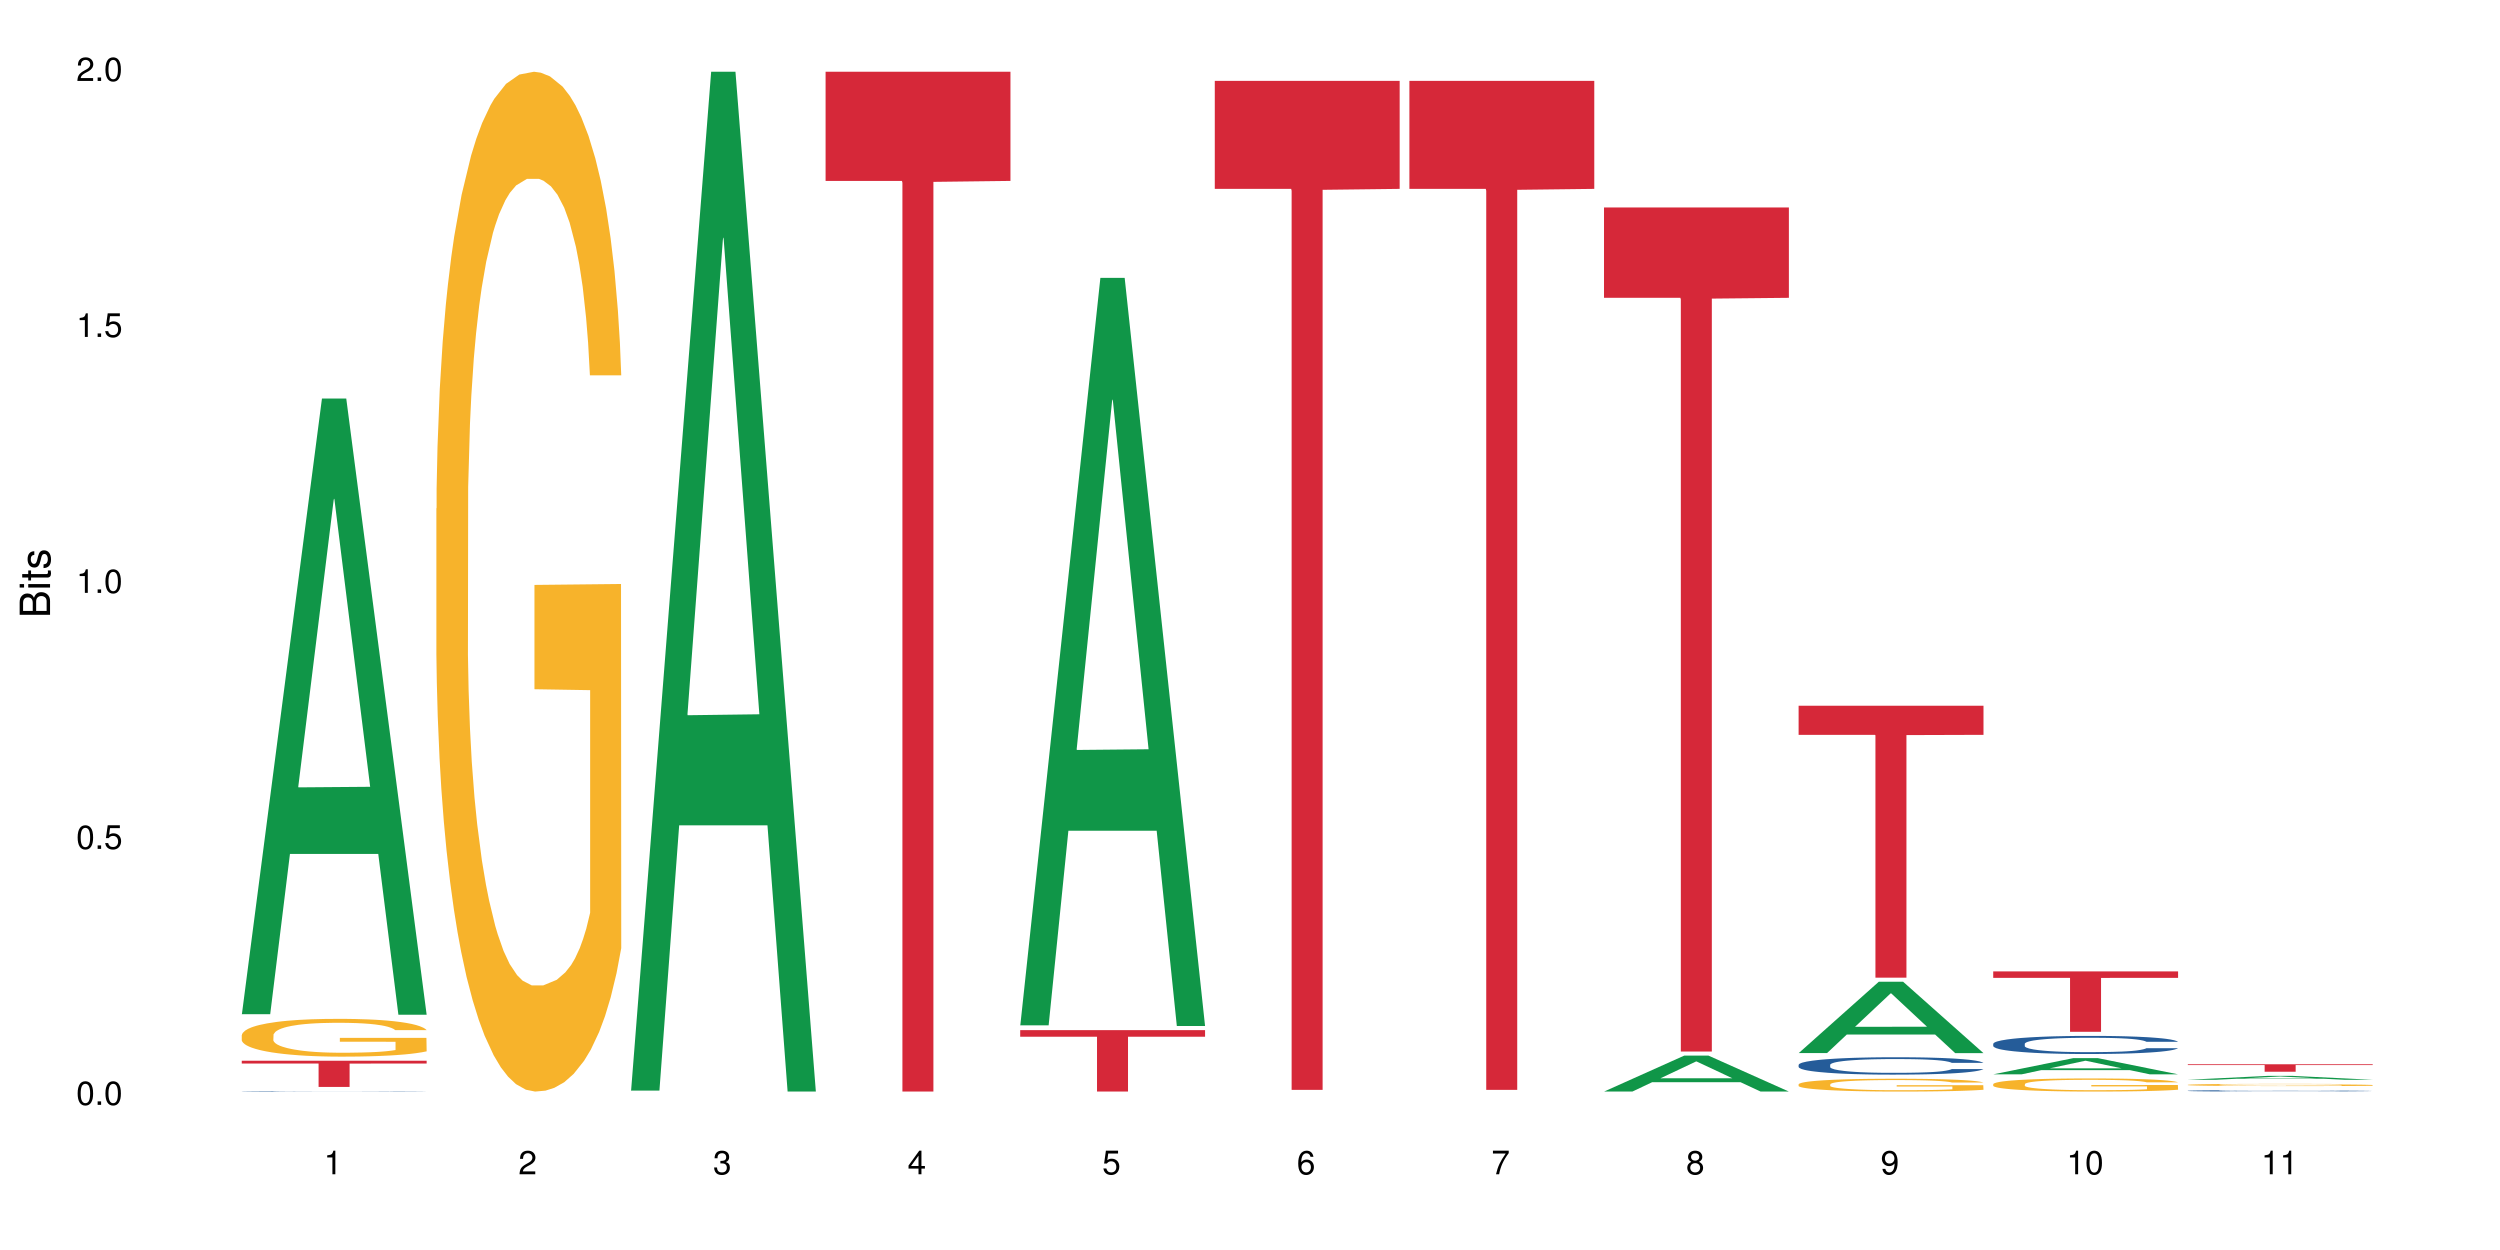 <?xml version="1.0" encoding="UTF-8"?>
<svg xmlns="http://www.w3.org/2000/svg" xmlns:xlink="http://www.w3.org/1999/xlink" width="720pt" height="360pt" viewBox="0 0 720 360" version="1.1">
<defs>
<g>
<symbol overflow="visible" id="glyph0-0">
<path style="stroke:none;" d=""/>
</symbol>
<symbol overflow="visible" id="glyph0-1">
<path style="stroke:none;" d="M 2.641 -6.797 C 2 -6.797 1.422 -6.531 1.078 -6.047 C 0.641 -5.453 0.406 -4.547 0.406 -3.297 C 0.406 -1 1.188 0.219 2.641 0.219 C 4.078 0.219 4.859 -1 4.859 -3.234 C 4.859 -4.562 4.656 -5.438 4.203 -6.047 C 3.844 -6.531 3.281 -6.797 2.641 -6.797 Z M 2.641 -6.047 C 3.547 -6.047 4 -5.125 4 -3.312 C 4 -1.375 3.562 -0.484 2.625 -0.484 C 1.734 -0.484 1.281 -1.422 1.281 -3.281 C 1.281 -5.141 1.734 -6.047 2.641 -6.047 Z M 2.641 -6.047 "/>
</symbol>
<symbol overflow="visible" id="glyph0-2">
<path style="stroke:none;" d="M 1.828 -1 L 0.828 -1 L 0.828 0 L 1.828 0 Z M 1.828 -1 "/>
</symbol>
<symbol overflow="visible" id="glyph0-3">
<path style="stroke:none;" d="M 4.562 -6.797 L 1.062 -6.797 L 0.547 -3.094 L 1.328 -3.094 C 1.719 -3.562 2.047 -3.734 2.578 -3.734 C 3.484 -3.734 4.062 -3.109 4.062 -2.094 C 4.062 -1.125 3.484 -0.531 2.578 -0.531 C 1.828 -0.531 1.375 -0.906 1.188 -1.672 L 0.328 -1.672 C 0.453 -1.109 0.547 -0.844 0.75 -0.594 C 1.125 -0.078 1.828 0.219 2.594 0.219 C 3.969 0.219 4.922 -0.781 4.922 -2.219 C 4.922 -3.562 4.031 -4.484 2.719 -4.484 C 2.25 -4.484 1.859 -4.359 1.469 -4.062 L 1.734 -5.969 L 4.562 -5.969 Z M 4.562 -6.797 "/>
</symbol>
<symbol overflow="visible" id="glyph0-4">
<path style="stroke:none;" d="M 2.484 -4.844 L 2.484 0 L 3.328 0 L 3.328 -6.797 L 2.766 -6.797 C 2.469 -5.75 2.281 -5.609 0.984 -5.453 L 0.984 -4.844 Z M 2.484 -4.844 "/>
</symbol>
<symbol overflow="visible" id="glyph0-5">
<path style="stroke:none;" d="M 4.859 -0.828 L 1.281 -0.828 C 1.359 -1.391 1.672 -1.75 2.5 -2.234 L 3.469 -2.75 C 4.406 -3.266 4.906 -3.969 4.906 -4.812 C 4.906 -5.375 4.672 -5.906 4.266 -6.266 C 3.859 -6.625 3.375 -6.797 2.719 -6.797 C 1.859 -6.797 1.219 -6.5 0.844 -5.922 C 0.609 -5.562 0.5 -5.125 0.484 -4.438 L 1.328 -4.438 C 1.359 -4.906 1.406 -5.188 1.531 -5.406 C 1.75 -5.812 2.188 -6.062 2.703 -6.062 C 3.469 -6.062 4.031 -5.516 4.031 -4.781 C 4.031 -4.25 3.719 -3.797 3.125 -3.438 L 2.234 -2.938 C 0.812 -2.141 0.406 -1.5 0.328 0 L 4.859 0 Z M 4.859 -0.828 "/>
</symbol>
<symbol overflow="visible" id="glyph0-6">
<path style="stroke:none;" d="M 2.125 -3.125 L 2.578 -3.125 C 3.516 -3.125 3.984 -2.703 3.984 -1.891 C 3.984 -1.031 3.469 -0.531 2.578 -0.531 C 1.656 -0.531 1.203 -0.984 1.156 -1.969 L 0.312 -1.969 C 0.344 -1.422 0.438 -1.078 0.609 -0.766 C 0.953 -0.109 1.625 0.219 2.547 0.219 C 3.953 0.219 4.859 -0.609 4.859 -1.906 C 4.859 -2.766 4.516 -3.25 3.703 -3.516 C 4.344 -3.766 4.656 -4.25 4.656 -4.938 C 4.656 -6.109 3.875 -6.797 2.578 -6.797 C 1.203 -6.797 0.484 -6.047 0.453 -4.609 L 1.297 -4.609 C 1.312 -5.016 1.344 -5.25 1.453 -5.453 C 1.641 -5.828 2.062 -6.062 2.594 -6.062 C 3.344 -6.062 3.797 -5.625 3.797 -4.906 C 3.797 -4.422 3.609 -4.141 3.25 -3.984 C 3.016 -3.891 2.719 -3.844 2.125 -3.844 Z M 2.125 -3.125 "/>
</symbol>
<symbol overflow="visible" id="glyph0-7">
<path style="stroke:none;" d="M 3.141 -1.625 L 3.141 0 L 3.984 0 L 3.984 -1.625 L 4.984 -1.625 L 4.984 -2.391 L 3.984 -2.391 L 3.984 -6.797 L 3.359 -6.797 L 0.266 -2.516 L 0.266 -1.625 Z M 3.141 -2.391 L 1 -2.391 L 3.141 -5.359 Z M 3.141 -2.391 "/>
</symbol>
<symbol overflow="visible" id="glyph0-8">
<path style="stroke:none;" d="M 4.781 -5.031 C 4.609 -6.141 3.891 -6.797 2.844 -6.797 C 2.094 -6.797 1.422 -6.438 1.031 -5.828 C 0.609 -5.172 0.406 -4.344 0.406 -3.094 C 0.406 -1.953 0.578 -1.234 0.984 -0.625 C 1.359 -0.078 1.953 0.219 2.703 0.219 C 3.984 0.219 4.922 -0.734 4.922 -2.078 C 4.922 -3.344 4.062 -4.234 2.844 -4.234 C 2.172 -4.234 1.641 -3.969 1.281 -3.469 C 1.281 -5.125 1.828 -6.047 2.797 -6.047 C 3.391 -6.047 3.797 -5.672 3.938 -5.031 Z M 2.734 -3.484 C 3.547 -3.484 4.062 -2.922 4.062 -2 C 4.062 -1.156 3.484 -0.531 2.703 -0.531 C 1.922 -0.531 1.328 -1.188 1.328 -2.047 C 1.328 -2.891 1.906 -3.484 2.734 -3.484 Z M 2.734 -3.484 "/>
</symbol>
<symbol overflow="visible" id="glyph0-9">
<path style="stroke:none;" d="M 4.984 -6.797 L 0.438 -6.797 L 0.438 -5.969 L 4.109 -5.969 C 2.5 -3.656 1.828 -2.234 1.328 0 L 2.219 0 C 2.594 -2.172 3.453 -4.047 4.984 -6.094 Z M 4.984 -6.797 "/>
</symbol>
<symbol overflow="visible" id="glyph0-10">
<path style="stroke:none;" d="M 3.75 -3.578 C 4.453 -4 4.688 -4.344 4.688 -4.984 C 4.688 -6.047 3.844 -6.797 2.641 -6.797 C 1.438 -6.797 0.594 -6.047 0.594 -4.984 C 0.594 -4.359 0.828 -4.016 1.516 -3.578 C 0.734 -3.203 0.359 -2.641 0.359 -1.891 C 0.359 -0.641 1.297 0.219 2.641 0.219 C 3.984 0.219 4.922 -0.641 4.922 -1.875 C 4.922 -2.641 4.531 -3.203 3.75 -3.578 Z M 2.641 -6.047 C 3.359 -6.047 3.812 -5.625 3.812 -4.969 C 3.812 -4.344 3.344 -3.922 2.641 -3.922 C 1.922 -3.922 1.453 -4.344 1.453 -4.984 C 1.453 -5.625 1.922 -6.047 2.641 -6.047 Z M 2.641 -3.203 C 3.484 -3.203 4.062 -2.672 4.062 -1.875 C 4.062 -1.062 3.484 -0.531 2.625 -0.531 C 1.797 -0.531 1.219 -1.078 1.219 -1.875 C 1.219 -2.672 1.797 -3.203 2.641 -3.203 Z M 2.641 -3.203 "/>
</symbol>
<symbol overflow="visible" id="glyph0-11">
<path style="stroke:none;" d="M 0.516 -1.547 C 0.672 -0.438 1.406 0.219 2.438 0.219 C 3.188 0.219 3.859 -0.141 4.266 -0.75 C 4.688 -1.406 4.891 -2.25 4.891 -3.484 C 4.891 -4.625 4.703 -5.359 4.312 -5.953 C 3.938 -6.5 3.344 -6.797 2.594 -6.797 C 1.297 -6.797 0.359 -5.844 0.359 -4.516 C 0.359 -3.25 1.234 -2.344 2.453 -2.344 C 3.094 -2.344 3.562 -2.578 4.016 -3.109 C 4 -1.453 3.469 -0.531 2.5 -0.531 C 1.906 -0.531 1.484 -0.906 1.359 -1.547 Z M 2.578 -6.062 C 3.375 -6.062 3.969 -5.406 3.969 -4.531 C 3.969 -3.688 3.375 -3.094 2.547 -3.094 C 1.734 -3.094 1.234 -3.672 1.234 -4.578 C 1.234 -5.438 1.797 -6.062 2.578 -6.062 Z M 2.578 -6.062 "/>
</symbol>
<symbol overflow="visible" id="glyph1-0">
<path style="stroke:none;" d=""/>
</symbol>
<symbol overflow="visible" id="glyph1-1">
<path style="stroke:none;" d="M 0 -0.953 L 0 -4.891 C 0 -5.719 -0.234 -6.344 -0.734 -6.797 C -1.188 -7.234 -1.812 -7.469 -2.5 -7.469 C -3.547 -7.469 -4.188 -7 -4.625 -5.875 C -4.984 -6.672 -5.641 -7.094 -6.531 -7.094 C -7.156 -7.094 -7.734 -6.859 -8.141 -6.391 C -8.562 -5.938 -8.75 -5.344 -8.75 -4.5 L -8.75 -0.953 Z M -4.984 -2.062 L -7.766 -2.062 L -7.766 -4.219 C -7.766 -4.844 -7.688 -5.203 -7.453 -5.5 C -7.219 -5.812 -6.859 -5.969 -6.375 -5.969 C -5.906 -5.969 -5.531 -5.812 -5.297 -5.5 C -5.062 -5.203 -4.984 -4.844 -4.984 -4.219 Z M -0.984 -2.062 L -4 -2.062 L -4 -4.781 C -4 -5.328 -3.859 -5.688 -3.578 -5.953 C -3.297 -6.219 -2.922 -6.359 -2.484 -6.359 C -2.062 -6.359 -1.688 -6.219 -1.406 -5.953 C -1.109 -5.688 -0.984 -5.328 -0.984 -4.781 Z M -0.984 -2.062 "/>
</symbol>
<symbol overflow="visible" id="glyph1-2">
<path style="stroke:none;" d="M -6.281 -1.797 L -6.281 -0.797 L 0 -0.797 L 0 -1.797 Z M -8.75 -1.797 L -8.75 -0.797 L -7.484 -0.797 L -7.484 -1.797 Z M -8.75 -1.797 "/>
</symbol>
<symbol overflow="visible" id="glyph1-3">
<path style="stroke:none;" d="M -6.281 -3.047 L -6.281 -2.016 L -8.016 -2.016 L -8.016 -1.016 L -6.281 -1.016 L -6.281 -0.172 L -5.469 -0.172 L -5.469 -1.016 L -0.719 -1.016 C -0.078 -1.016 0.281 -1.453 0.281 -2.234 C 0.281 -2.469 0.25 -2.719 0.188 -3.047 L -0.641 -3.047 C -0.609 -2.922 -0.594 -2.766 -0.594 -2.562 C -0.594 -2.141 -0.719 -2.016 -1.156 -2.016 L -5.469 -2.016 L -5.469 -3.047 Z M -6.281 -3.047 "/>
</symbol>
<symbol overflow="visible" id="glyph1-4">
<path style="stroke:none;" d="M -4.531 -5.25 C -5.766 -5.25 -6.469 -4.422 -6.469 -2.969 C -6.469 -1.516 -5.719 -0.562 -4.547 -0.562 C -3.562 -0.562 -3.094 -1.062 -2.734 -2.562 L -2.516 -3.484 C -2.344 -4.188 -2.094 -4.469 -1.625 -4.469 C -1.047 -4.469 -0.641 -3.875 -0.641 -3 C -0.641 -2.453 -0.797 -2 -1.062 -1.75 C -1.25 -1.594 -1.422 -1.531 -1.875 -1.469 L -1.875 -0.406 C -0.422 -0.453 0.281 -1.266 0.281 -2.922 C 0.281 -4.5 -0.5 -5.516 -1.719 -5.516 C -2.656 -5.516 -3.172 -4.984 -3.469 -3.734 L -3.703 -2.766 C -3.891 -1.953 -4.156 -1.609 -4.594 -1.609 C -5.172 -1.609 -5.547 -2.125 -5.547 -2.938 C -5.547 -3.75 -5.203 -4.172 -4.531 -4.203 Z M -4.531 -5.25 "/>
</symbol>
</g>
</defs>
<g id="surface115551">
<rect x="0" y="0" width="720" height="360" style="fill:rgb(100%,100%,100%);fill-opacity:1;stroke:none;"/>
<path style=" stroke:none;fill-rule:nonzero;fill:rgb(6.275%,58.824%,28.235%);fill-opacity:1;" d="M 69.629 292.082 L 69.688 291.918 L 92.723 114.785 L 99.723 114.785 L 122.875 292.25 L 114.738 292.25 L 108.938 245.926 L 83.508 245.926 L 77.82 292.082 L 69.629 292.082 L 85.957 226.762 L 106.605 226.598 L 96.309 143.781 L 96.195 143.613 L 96.082 144.113 L 85.898 226.598 L 85.957 226.762 Z M 69.629 292.082 "/>
<path style=" stroke:none;fill-rule:nonzero;fill:rgb(14.51%,36.078%,60%);fill-opacity:1;" d="M 69.629 314.281 L 69.695 314.281 L 69.695 314.277 L 69.891 314.27 L 70.344 314.262 L 70.797 314.258 L 71.969 314.25 L 73.59 314.242 L 75.277 314.234 L 76.512 314.23 L 77.617 314.227 L 80.148 314.223 L 81.773 314.219 L 83.523 314.219 L 85.668 314.215 L 87.227 314.215 L 90.73 314.211 L 106.25 314.211 L 108.004 314.215 L 111.055 314.215 L 113.781 314.223 L 115.016 314.223 L 116.965 314.227 L 118.457 314.23 L 119.496 314.234 L 120.664 314.242 L 121.703 314.246 L 122.484 314.254 L 122.875 314.262 L 113.781 314.262 L 113.328 314.258 L 112.809 314.25 L 111.836 314.246 L 110.859 314.242 L 109.496 314.238 L 108.266 314.234 L 106.574 314.23 L 105.082 314.23 L 103.523 314.227 L 92.098 314.227 L 90.73 314.23 L 88.785 314.23 L 87.422 314.234 L 85.797 314.234 L 84.695 314.238 L 83.328 314.242 L 82.355 314.246 L 81.254 314.25 L 80.602 314.254 L 80.02 314.258 L 79.5 314.262 L 79.109 314.27 L 78.852 314.273 L 78.719 314.277 L 78.719 314.301 L 78.852 314.309 L 79.176 314.312 L 80.02 314.32 L 81.254 314.328 L 82.68 314.336 L 84.043 314.34 L 84.824 314.344 L 85.863 314.344 L 87.484 314.348 L 89.824 314.352 L 93.266 314.352 L 95.406 314.355 L 98.266 314.355 L 100.797 314.352 L 104.238 314.352 L 106.641 314.348 L 108.133 314.348 L 109.434 314.344 L 110.406 314.34 L 111.055 314.34 L 112.031 314.336 L 112.809 314.328 L 113.395 314.324 L 113.781 314.32 L 122.875 314.32 L 122.484 314.324 L 121.898 314.332 L 121.316 314.336 L 120.406 314.34 L 119.367 314.344 L 117.875 314.348 L 116.641 314.352 L 115.016 314.355 L 113.523 314.359 L 111.898 314.363 L 109.496 314.363 L 107.938 314.367 L 104.238 314.367 L 101.707 314.371 L 91.707 314.371 L 89.043 314.367 L 85.73 314.367 L 83.328 314.363 L 81.445 314.359 L 79.824 314.355 L 78.004 314.352 L 75.668 314.348 L 74.238 314.34 L 73.266 314.336 L 72.16 314.332 L 71.383 314.328 L 70.473 314.32 L 69.824 314.309 L 69.629 314.301 Z M 69.629 314.281 "/>
<path style=" stroke:none;fill-rule:nonzero;fill:rgb(96.863%,70.196%,16.863%);fill-opacity:1;" d="M 69.629 298.094 L 69.695 298.082 L 69.695 297.883 L 69.953 297.438 L 70.602 296.82 L 71.449 296.312 L 72.355 295.914 L 72.941 295.707 L 73.914 295.406 L 74.758 295.188 L 76.902 294.742 L 79.629 294.324 L 81.121 294.145 L 82.809 293.977 L 85.215 293.789 L 86.316 293.719 L 89.691 293.559 L 93.523 293.461 L 97.746 293.43 L 99.691 293.438 L 102.355 293.48 L 105.992 293.59 L 108.07 293.688 L 109.691 293.789 L 111.379 293.918 L 113.457 294.117 L 115.406 294.355 L 116.965 294.594 L 118.523 294.891 L 119.82 295.207 L 120.926 295.559 L 121.898 295.973 L 122.484 296.324 L 122.875 296.672 L 113.848 296.672 L 113.328 296.324 L 112.742 296.055 L 111.77 295.727 L 110.797 295.488 L 109.82 295.297 L 108.004 295.039 L 106.445 294.879 L 104.496 294.742 L 102.613 294.652 L 100.473 294.594 L 99.172 294.574 L 95.73 294.574 L 92.613 294.641 L 90.797 294.723 L 89.5 294.801 L 87.68 294.949 L 86.578 295.07 L 85.926 295.148 L 83.98 295.457 L 82.68 295.734 L 81.965 295.926 L 81.059 296.223 L 80.406 296.492 L 79.695 296.891 L 79.305 297.188 L 78.785 297.863 L 78.719 299.652 L 78.914 300.031 L 79.305 300.438 L 79.824 300.797 L 80.602 301.176 L 81.383 301.461 L 82.746 301.852 L 83.914 302.109 L 84.824 302.277 L 86.578 302.547 L 87.289 302.637 L 88.98 302.816 L 90.73 302.953 L 92.875 303.074 L 94.5 303.133 L 97.094 303.184 L 100.406 303.184 L 104.305 303.121 L 106.77 303.043 L 108.457 302.965 L 109.562 302.895 L 110.926 302.785 L 111.898 302.684 L 112.809 302.574 L 113.914 302.406 L 113.914 300.031 L 97.875 300.02 L 97.875 298.906 L 122.809 298.898 L 122.875 302.785 L 121.512 303.055 L 119.82 303.312 L 118.199 303.512 L 116.512 303.68 L 114.109 303.867 L 112.16 303.988 L 109.172 304.125 L 106.445 304.215 L 103.59 304.277 L 101.055 304.305 L 98.07 304.316 L 95.406 304.297 L 92.551 304.234 L 90.277 304.156 L 88.199 304.059 L 86.121 303.93 L 83.523 303.719 L 81.836 303.551 L 80.082 303.34 L 78.332 303.094 L 76.773 302.824 L 75.734 302.617 L 74.695 302.379 L 73.59 302.078 L 72.551 301.742 L 71.773 301.434 L 71.059 301.086 L 70.539 300.758 L 70.02 300.309 L 69.758 299.953 L 69.629 299.645 Z M 69.629 298.094 "/>
<path style=" stroke:none;fill-rule:nonzero;fill:rgb(83.922%,15.686%,22.353%);fill-opacity:1;" d="M 69.629 305.496 L 122.875 305.496 L 122.875 306.301 L 100.684 306.309 L 100.684 313.031 L 91.754 313.031 L 91.754 306.316 L 91.625 306.301 L 69.629 306.301 Z M 69.629 305.496 "/>
<path style=" stroke:none;fill-rule:nonzero;fill:rgb(96.863%,70.196%,16.863%);fill-opacity:1;" d="M 125.676 146.461 L 125.742 146.191 L 125.742 140.828 L 126 128.758 L 126.648 112.129 L 127.492 98.449 L 128.402 87.719 L 128.988 82.086 L 129.961 74.039 L 130.805 68.141 L 132.949 56.07 L 135.676 44.805 L 137.168 39.977 L 138.855 35.414 L 141.258 30.32 L 142.363 28.441 L 145.738 24.148 L 149.57 21.469 L 153.793 20.664 L 155.738 20.93 L 158.402 22.004 L 162.039 24.953 L 164.117 27.637 L 165.738 30.32 L 167.426 33.805 L 169.504 39.172 L 171.453 45.609 L 173.012 52.047 L 174.57 60.094 L 175.867 68.676 L 176.973 78.062 L 177.945 89.328 L 178.531 98.715 L 178.918 108.105 L 169.895 108.105 L 169.375 98.715 L 168.789 91.477 L 167.816 82.625 L 166.844 76.188 L 165.867 71.09 L 164.051 64.117 L 162.492 59.824 L 160.543 56.07 L 158.66 53.656 L 156.52 52.047 L 155.219 51.508 L 151.777 51.508 L 148.66 53.387 L 146.844 55.531 L 145.543 57.68 L 143.727 61.703 L 142.621 64.922 L 141.973 67.066 L 140.027 75.383 L 138.727 82.891 L 138.012 87.988 L 137.105 96.035 L 136.453 103.277 L 135.738 114.004 L 135.352 122.051 L 134.832 140.293 L 134.766 188.574 L 134.961 198.766 L 135.352 209.762 L 135.871 219.418 L 136.648 229.609 L 137.43 237.391 L 138.793 247.852 L 139.961 254.824 L 140.871 259.383 L 142.621 266.625 L 143.336 269.039 L 145.023 273.867 L 146.777 277.625 L 148.922 280.844 L 150.543 282.453 L 153.141 283.793 L 156.453 283.793 L 160.348 282.184 L 162.816 280.039 L 164.504 277.891 L 165.609 276.016 L 166.973 273.062 L 167.945 270.383 L 168.855 267.43 L 169.961 262.871 L 169.961 198.766 L 153.922 198.496 L 153.922 168.457 L 178.855 168.188 L 178.918 273.062 L 177.555 280.305 L 175.867 287.281 L 174.246 292.645 L 172.555 297.203 L 170.152 302.301 L 168.207 305.52 L 165.219 309.273 L 162.492 311.688 L 159.637 313.297 L 157.102 314.102 L 154.117 314.371 L 151.453 313.836 L 148.598 312.227 L 146.324 310.078 L 144.246 307.398 L 142.168 303.91 L 139.57 298.277 L 137.883 293.719 L 136.129 288.086 L 134.375 281.379 L 132.816 274.137 L 131.777 268.504 L 130.742 262.066 L 129.637 254.02 L 128.598 244.898 L 127.82 236.586 L 127.105 227.195 L 126.586 218.344 L 126.066 206.277 L 125.805 196.621 L 125.676 188.305 Z M 125.676 146.461 "/>
<path style=" stroke:none;fill-rule:nonzero;fill:rgb(6.275%,58.824%,28.235%);fill-opacity:1;" d="M 181.723 314.094 L 181.777 313.82 L 204.816 20.664 L 211.812 20.664 L 234.965 314.371 L 226.832 314.371 L 221.031 237.703 L 195.602 237.703 L 189.914 314.094 L 181.723 314.094 L 198.047 205.988 L 218.695 205.711 L 208.402 68.648 L 208.289 68.375 L 208.172 69.199 L 197.992 205.711 L 198.047 205.988 Z M 181.723 314.094 "/>
<path style=" stroke:none;fill-rule:nonzero;fill:rgb(83.922%,15.686%,22.353%);fill-opacity:1;" d="M 237.77 20.664 L 291.012 20.664 L 291.012 52.102 L 268.82 52.379 L 268.82 314.371 L 259.895 314.371 L 259.895 52.652 L 259.766 52.102 L 237.77 52.102 Z M 237.77 20.664 "/>
<path style=" stroke:none;fill-rule:nonzero;fill:rgb(6.275%,58.824%,28.235%);fill-opacity:1;" d="M 293.816 295.297 L 293.871 295.094 L 316.91 80.031 L 323.906 80.031 L 347.059 295.496 L 338.926 295.496 L 333.121 239.254 L 307.695 239.254 L 302.008 295.297 L 293.816 295.297 L 310.141 215.988 L 330.789 215.785 L 320.492 115.234 L 320.379 115.031 L 320.266 115.641 L 310.082 215.785 L 310.141 215.988 Z M 293.816 295.297 "/>
<path style=" stroke:none;fill-rule:nonzero;fill:rgb(83.922%,15.686%,22.353%);fill-opacity:1;" d="M 293.816 296.676 L 347.059 296.676 L 347.059 298.57 L 324.867 298.586 L 324.867 314.371 L 315.941 314.371 L 315.941 298.605 L 315.812 298.57 L 293.816 298.57 Z M 293.816 296.676 "/>
<path style=" stroke:none;fill-rule:nonzero;fill:rgb(83.922%,15.686%,22.353%);fill-opacity:1;" d="M 349.859 23.289 L 403.105 23.289 L 403.105 54.395 L 380.914 54.668 L 380.914 313.883 L 371.988 313.883 L 371.988 54.941 L 371.859 54.395 L 349.859 54.395 Z M 349.859 23.289 "/>
<path style=" stroke:none;fill-rule:nonzero;fill:rgb(83.922%,15.686%,22.353%);fill-opacity:1;" d="M 405.906 23.289 L 459.152 23.289 L 459.152 54.395 L 436.961 54.668 L 436.961 313.883 L 428.035 313.883 L 428.035 54.941 L 427.902 54.395 L 405.906 54.395 Z M 405.906 23.289 "/>
<path style=" stroke:none;fill-rule:nonzero;fill:rgb(6.275%,58.824%,28.235%);fill-opacity:1;" d="M 461.953 314.359 L 462.012 314.352 L 485.051 304.02 L 492.047 304.02 L 515.199 314.371 L 507.062 314.371 L 501.262 311.668 L 475.832 311.668 L 470.145 314.359 L 461.953 314.359 L 478.281 310.551 L 498.93 310.543 L 488.633 305.711 L 488.52 305.703 L 488.406 305.73 L 478.223 310.543 L 478.281 310.551 Z M 461.953 314.359 "/>
<path style=" stroke:none;fill-rule:nonzero;fill:rgb(83.922%,15.686%,22.353%);fill-opacity:1;" d="M 461.953 59.75 L 515.199 59.75 L 515.199 85.77 L 493.008 86 L 493.008 302.84 L 484.078 302.84 L 484.078 86.227 L 483.949 85.77 L 461.953 85.77 Z M 461.953 59.75 "/>
<path style=" stroke:none;fill-rule:nonzero;fill:rgb(6.275%,58.824%,28.235%);fill-opacity:1;" d="M 518 303.289 L 518.059 303.27 L 541.094 282.742 L 548.094 282.742 L 571.246 303.309 L 563.109 303.309 L 557.309 297.941 L 531.879 297.941 L 526.191 303.289 L 518 303.289 L 534.324 295.719 L 554.977 295.699 L 544.68 286.102 L 544.566 286.082 L 544.453 286.141 L 534.27 295.699 L 534.324 295.719 Z M 518 303.289 "/>
<path style=" stroke:none;fill-rule:nonzero;fill:rgb(14.51%,36.078%,60%);fill-opacity:1;" d="M 518 306.668 L 518.066 306.664 L 518.066 306.555 L 518.262 306.379 L 518.715 306.16 L 519.168 306.008 L 520.336 305.738 L 521.961 305.477 L 523.648 305.277 L 524.883 305.156 L 525.988 305.066 L 528.52 304.895 L 530.141 304.809 L 531.895 304.73 L 534.039 304.652 L 535.598 304.609 L 539.102 304.535 L 541.699 304.504 L 543.715 304.488 L 548.062 304.488 L 550.66 304.508 L 552.543 304.531 L 554.621 304.566 L 556.375 304.609 L 559.426 304.707 L 562.152 304.836 L 563.387 304.91 L 565.336 305.051 L 566.828 305.188 L 567.867 305.309 L 569.035 305.477 L 570.074 305.684 L 570.855 305.918 L 571.246 306.113 L 562.152 306.113 L 561.699 305.93 L 561.18 305.789 L 560.207 305.602 L 559.23 305.469 L 557.867 305.336 L 556.633 305.25 L 554.945 305.16 L 553.453 305.105 L 551.895 305.066 L 550.402 305.039 L 547.543 305.012 L 544.234 305.012 L 543 305.02 L 540.465 305.059 L 539.102 305.09 L 537.156 305.152 L 535.793 305.211 L 534.168 305.305 L 533.062 305.383 L 531.699 305.5 L 530.727 305.605 L 529.621 305.758 L 528.973 305.871 L 528.391 306 L 527.871 306.152 L 527.48 306.312 L 527.219 306.48 L 527.09 306.645 L 527.09 307.355 L 527.219 307.52 L 527.547 307.711 L 528.391 307.992 L 529.621 308.234 L 531.051 308.426 L 532.414 308.562 L 533.195 308.625 L 534.234 308.699 L 535.855 308.793 L 538.195 308.883 L 539.559 308.918 L 541.637 308.957 L 543.777 308.973 L 546.637 308.973 L 549.168 308.957 L 550.855 308.934 L 552.609 308.898 L 555.012 308.82 L 556.504 308.746 L 557.805 308.66 L 558.777 308.57 L 559.426 308.5 L 560.402 308.355 L 561.18 308.199 L 561.766 308.039 L 562.152 307.887 L 571.246 307.887 L 570.855 308.066 L 570.27 308.246 L 569.688 308.379 L 568.777 308.539 L 567.738 308.68 L 566.246 308.84 L 565.012 308.945 L 563.387 309.062 L 561.895 309.148 L 560.27 309.227 L 557.867 309.316 L 556.309 309.363 L 554.621 309.406 L 552.609 309.441 L 550.078 309.473 L 547.348 309.492 L 544.816 309.496 L 542.09 309.488 L 540.078 309.469 L 537.414 309.426 L 534.102 309.344 L 531.699 309.258 L 529.816 309.172 L 528.195 309.078 L 526.375 308.957 L 524.039 308.754 L 522.609 308.598 L 521.637 308.473 L 520.531 308.293 L 519.754 308.133 L 518.844 307.875 L 518.195 307.551 L 518 307.301 Z M 518 306.668 "/>
<path style=" stroke:none;fill-rule:nonzero;fill:rgb(96.863%,70.196%,16.863%);fill-opacity:1;" d="M 518 312.258 L 518.066 312.254 L 518.066 312.188 L 518.324 312.035 L 518.973 311.828 L 519.816 311.656 L 520.727 311.52 L 521.312 311.449 L 522.285 311.348 L 523.129 311.273 L 525.273 311.121 L 528 310.98 L 529.492 310.918 L 531.18 310.863 L 533.582 310.797 L 534.688 310.773 L 538.062 310.719 L 541.895 310.688 L 546.117 310.676 L 548.062 310.68 L 550.727 310.691 L 554.363 310.73 L 556.441 310.762 L 558.062 310.797 L 559.75 310.84 L 561.828 310.91 L 563.777 310.988 L 565.336 311.07 L 566.895 311.172 L 568.191 311.281 L 569.297 311.398 L 570.27 311.539 L 570.855 311.656 L 571.246 311.777 L 562.219 311.777 L 561.699 311.656 L 561.113 311.566 L 560.141 311.457 L 559.168 311.375 L 558.191 311.309 L 556.375 311.223 L 554.816 311.168 L 552.867 311.121 L 550.984 311.09 L 548.844 311.07 L 547.543 311.062 L 544.102 311.062 L 540.984 311.086 L 539.168 311.113 L 537.871 311.141 L 536.051 311.191 L 534.949 311.234 L 534.297 311.258 L 532.352 311.363 L 531.051 311.457 L 530.336 311.523 L 529.43 311.625 L 528.777 311.715 L 528.066 311.852 L 527.676 311.953 L 527.156 312.18 L 527.09 312.789 L 527.285 312.918 L 527.676 313.055 L 528.195 313.176 L 528.973 313.305 L 529.754 313.402 L 531.117 313.535 L 532.285 313.621 L 533.195 313.68 L 534.949 313.77 L 535.66 313.801 L 537.352 313.859 L 539.102 313.91 L 541.246 313.949 L 542.867 313.969 L 545.465 313.984 L 548.777 313.984 L 552.672 313.965 L 555.141 313.938 L 556.828 313.91 L 557.934 313.887 L 559.297 313.852 L 560.27 313.816 L 561.18 313.781 L 562.285 313.723 L 562.285 312.918 L 546.246 312.914 L 546.246 312.535 L 571.18 312.531 L 571.246 313.852 L 569.879 313.941 L 568.191 314.031 L 566.57 314.098 L 564.883 314.156 L 562.477 314.219 L 560.531 314.258 L 557.543 314.305 L 554.816 314.336 L 551.961 314.355 L 549.426 314.367 L 546.441 314.371 L 543.777 314.363 L 540.922 314.344 L 538.648 314.316 L 536.57 314.281 L 534.492 314.238 L 531.895 314.168 L 530.207 314.109 L 528.453 314.039 L 526.699 313.957 L 525.145 313.863 L 524.105 313.793 L 523.066 313.711 L 521.961 313.613 L 520.922 313.496 L 520.145 313.391 L 519.43 313.273 L 518.91 313.164 L 518.391 313.012 L 518.129 312.891 L 518 312.785 Z M 518 312.258 "/>
<path style=" stroke:none;fill-rule:nonzero;fill:rgb(83.922%,15.686%,22.353%);fill-opacity:1;" d="M 518 203.25 L 571.246 203.25 L 571.246 211.633 L 549.055 211.707 L 549.055 281.562 L 540.125 281.562 L 540.125 211.781 L 539.996 211.633 L 518 211.633 Z M 518 203.25 "/>
<path style=" stroke:none;fill-rule:nonzero;fill:rgb(6.275%,58.824%,28.235%);fill-opacity:1;" d="M 574.047 309.406 L 574.102 309.402 L 597.141 304.734 L 604.137 304.734 L 627.289 309.41 L 619.156 309.41 L 613.355 308.191 L 587.926 308.191 L 582.238 309.406 L 574.047 309.406 L 590.371 307.688 L 611.023 307.68 L 600.727 305.5 L 600.613 305.496 L 600.496 305.508 L 590.316 307.68 L 590.371 307.688 Z M 574.047 309.406 "/>
<path style=" stroke:none;fill-rule:nonzero;fill:rgb(14.51%,36.078%,60%);fill-opacity:1;" d="M 574.047 300.609 L 574.113 300.605 L 574.113 300.492 L 574.305 300.309 L 574.762 300.082 L 575.215 299.926 L 576.383 299.645 L 578.008 299.371 L 579.695 299.16 L 580.93 299.039 L 582.035 298.941 L 584.566 298.766 L 586.188 298.676 L 587.941 298.594 L 590.086 298.512 L 591.645 298.465 L 595.148 298.391 L 597.746 298.355 L 599.758 298.34 L 604.109 298.34 L 606.707 298.359 L 608.59 298.383 L 610.668 298.422 L 612.422 298.465 L 615.473 298.57 L 618.199 298.703 L 619.434 298.781 L 621.383 298.93 L 622.875 299.07 L 623.914 299.195 L 625.082 299.371 L 626.121 299.586 L 626.902 299.828 L 627.289 300.035 L 618.199 300.035 L 617.746 299.844 L 617.227 299.695 L 616.254 299.5 L 615.277 299.363 L 613.914 299.223 L 612.68 299.133 L 610.992 299.043 L 609.5 298.984 L 607.941 298.941 L 606.449 298.914 L 603.59 298.887 L 600.277 298.887 L 599.047 298.895 L 596.512 298.934 L 595.148 298.965 L 593.203 299.031 L 591.84 299.094 L 590.215 299.191 L 589.109 299.27 L 587.746 299.395 L 586.773 299.504 L 585.668 299.66 L 585.02 299.781 L 584.438 299.914 L 583.918 300.07 L 583.527 300.238 L 583.266 300.414 L 583.137 300.586 L 583.137 301.324 L 583.266 301.496 L 583.59 301.695 L 584.438 301.988 L 585.668 302.238 L 587.098 302.441 L 588.461 302.582 L 589.242 302.648 L 590.281 302.727 L 591.902 302.82 L 594.242 302.918 L 595.605 302.953 L 597.684 302.992 L 599.824 303.012 L 602.68 303.012 L 605.215 302.992 L 606.902 302.969 L 608.656 302.93 L 611.059 302.852 L 612.551 302.773 L 613.852 302.684 L 614.824 302.594 L 615.473 302.516 L 616.445 302.367 L 617.227 302.207 L 617.812 302.039 L 618.199 301.879 L 627.289 301.879 L 626.902 302.07 L 626.316 302.254 L 625.73 302.395 L 624.824 302.559 L 623.785 302.707 L 622.289 302.875 L 621.059 302.984 L 619.434 303.102 L 617.941 303.191 L 616.316 303.273 L 613.914 303.371 L 612.355 303.418 L 610.668 303.461 L 608.656 303.5 L 606.121 303.531 L 603.395 303.551 L 600.863 303.555 L 598.137 303.547 L 596.125 303.527 L 593.461 303.484 L 590.148 303.398 L 587.746 303.309 L 585.863 303.219 L 584.242 303.121 L 582.422 302.992 L 580.086 302.785 L 578.656 302.621 L 577.684 302.488 L 576.578 302.301 L 575.801 302.137 L 574.891 301.867 L 574.242 301.531 L 574.047 301.27 Z M 574.047 300.609 "/>
<path style=" stroke:none;fill-rule:nonzero;fill:rgb(96.863%,70.196%,16.863%);fill-opacity:1;" d="M 574.047 312.211 L 574.113 312.207 L 574.113 312.137 L 574.371 311.98 L 575.02 311.77 L 575.863 311.594 L 576.773 311.453 L 577.359 311.383 L 578.332 311.277 L 579.176 311.203 L 581.32 311.047 L 584.047 310.902 L 585.539 310.84 L 587.227 310.781 L 589.629 310.715 L 590.734 310.691 L 594.109 310.637 L 597.941 310.602 L 602.16 310.59 L 604.109 310.594 L 606.773 310.609 L 610.41 310.645 L 612.484 310.68 L 614.109 310.715 L 615.797 310.762 L 617.875 310.828 L 619.824 310.91 L 621.383 310.996 L 622.941 311.098 L 624.238 311.207 L 625.344 311.328 L 626.316 311.473 L 626.902 311.594 L 627.289 311.715 L 618.266 311.715 L 617.746 311.594 L 617.16 311.504 L 616.188 311.387 L 615.215 311.305 L 614.238 311.238 L 612.422 311.148 L 610.863 311.094 L 608.914 311.047 L 607.031 311.016 L 604.891 310.996 L 603.59 310.988 L 600.148 310.988 L 597.031 311.012 L 595.215 311.039 L 593.914 311.066 L 592.098 311.117 L 590.992 311.16 L 590.344 311.188 L 588.398 311.297 L 587.098 311.391 L 586.383 311.457 L 585.477 311.562 L 584.824 311.652 L 584.109 311.793 L 583.723 311.895 L 583.203 312.129 L 583.137 312.75 L 583.332 312.883 L 583.723 313.023 L 584.242 313.148 L 585.02 313.281 L 585.801 313.379 L 587.164 313.516 L 588.332 313.605 L 589.242 313.664 L 590.992 313.758 L 591.707 313.789 L 593.395 313.848 L 595.148 313.898 L 597.293 313.938 L 598.914 313.961 L 601.512 313.977 L 604.824 313.977 L 608.719 313.957 L 611.188 313.93 L 612.875 313.902 L 613.98 313.879 L 615.344 313.84 L 616.316 313.805 L 617.227 313.766 L 618.332 313.707 L 618.332 312.883 L 602.293 312.879 L 602.293 312.492 L 627.227 312.488 L 627.289 313.84 L 625.926 313.934 L 624.238 314.023 L 622.617 314.09 L 620.926 314.148 L 618.523 314.215 L 616.578 314.258 L 613.59 314.305 L 610.863 314.336 L 608.008 314.355 L 605.473 314.367 L 602.488 314.371 L 599.824 314.363 L 596.969 314.344 L 594.695 314.316 L 592.617 314.281 L 590.539 314.234 L 587.941 314.164 L 586.254 314.105 L 584.5 314.031 L 582.746 313.945 L 581.188 313.852 L 580.148 313.781 L 579.109 313.699 L 578.008 313.594 L 576.969 313.477 L 576.188 313.371 L 575.477 313.25 L 574.957 313.137 L 574.438 312.98 L 574.176 312.855 L 574.047 312.75 Z M 574.047 312.211 "/>
<path style=" stroke:none;fill-rule:nonzero;fill:rgb(83.922%,15.686%,22.353%);fill-opacity:1;" d="M 574.047 279.758 L 627.289 279.758 L 627.289 281.621 L 605.102 281.637 L 605.102 297.16 L 596.172 297.16 L 596.172 281.652 L 596.043 281.621 L 574.047 281.621 Z M 574.047 279.758 "/>
<path style=" stroke:none;fill-rule:nonzero;fill:rgb(6.275%,58.824%,28.235%);fill-opacity:1;" d="M 630.094 310.977 L 630.148 310.973 L 653.188 309.848 L 660.184 309.848 L 683.336 310.977 L 675.203 310.977 L 669.398 310.684 L 643.973 310.684 L 638.285 310.977 L 630.094 310.977 L 646.418 310.559 L 667.066 310.559 L 656.773 310.031 L 656.656 310.031 L 656.543 310.035 L 646.363 310.559 L 646.418 310.559 Z M 630.094 310.977 "/>
<path style=" stroke:none;fill-rule:nonzero;fill:rgb(14.51%,36.078%,60%);fill-opacity:1;" d="M 630.094 314.141 L 630.156 314.141 L 630.156 314.133 L 630.352 314.117 L 630.809 314.102 L 631.262 314.09 L 632.43 314.066 L 634.055 314.047 L 635.742 314.031 L 636.977 314.02 L 638.078 314.012 L 640.613 314 L 642.234 313.992 L 643.988 313.984 L 646.133 313.98 L 647.691 313.977 L 651.195 313.969 L 653.793 313.969 L 655.805 313.965 L 660.156 313.965 L 662.754 313.969 L 664.637 313.969 L 666.715 313.973 L 668.469 313.977 L 671.52 313.984 L 674.246 313.996 L 675.48 314 L 677.43 314.012 L 678.922 314.023 L 679.961 314.031 L 681.129 314.047 L 682.168 314.062 L 682.949 314.082 L 683.336 314.098 L 674.246 314.098 L 673.793 314.082 L 673.273 314.07 L 672.297 314.055 L 671.324 314.047 L 669.961 314.035 L 668.727 314.027 L 667.039 314.02 L 665.547 314.016 L 663.988 314.012 L 662.492 314.012 L 659.637 314.008 L 655.09 314.008 L 652.559 314.012 L 651.195 314.016 L 649.246 314.02 L 647.883 314.023 L 646.262 314.031 L 645.156 314.039 L 643.793 314.047 L 642.82 314.055 L 641.715 314.07 L 641.066 314.078 L 640.48 314.09 L 639.961 314.102 L 639.574 314.113 L 639.312 314.129 L 639.184 314.141 L 639.184 314.199 L 639.312 314.211 L 639.637 314.227 L 640.48 314.25 L 641.715 314.27 L 643.145 314.285 L 644.508 314.297 L 645.285 314.301 L 646.324 314.305 L 647.949 314.312 L 650.285 314.32 L 651.648 314.324 L 653.727 314.328 L 661.262 314.328 L 662.949 314.324 L 664.703 314.32 L 667.105 314.316 L 668.598 314.309 L 669.895 314.305 L 670.871 314.297 L 672.492 314.277 L 673.273 314.266 L 673.855 314.254 L 674.246 314.242 L 683.336 314.242 L 682.949 314.254 L 682.363 314.27 L 681.777 314.281 L 680.871 314.293 L 679.832 314.305 L 678.336 314.316 L 677.105 314.328 L 675.48 314.336 L 673.988 314.344 L 672.363 314.348 L 669.961 314.355 L 668.402 314.359 L 666.715 314.363 L 664.703 314.367 L 662.168 314.367 L 659.441 314.371 L 654.184 314.371 L 652.168 314.367 L 649.508 314.363 L 646.195 314.359 L 643.793 314.352 L 641.91 314.344 L 640.289 314.336 L 638.469 314.328 L 636.133 314.312 L 634.703 314.297 L 633.73 314.289 L 632.625 314.273 L 631.848 314.262 L 630.938 314.238 L 630.289 314.215 L 630.094 314.191 Z M 630.094 314.141 "/>
<path style=" stroke:none;fill-rule:nonzero;fill:rgb(96.863%,70.196%,16.863%);fill-opacity:1;" d="M 630.094 312.426 L 630.156 312.426 L 630.156 312.414 L 630.418 312.387 L 631.066 312.352 L 631.91 312.324 L 632.82 312.301 L 633.406 312.289 L 634.379 312.27 L 635.223 312.258 L 637.367 312.23 L 640.094 312.207 L 641.586 312.199 L 643.273 312.188 L 645.676 312.176 L 646.781 312.172 L 650.156 312.164 L 653.988 312.156 L 660.156 312.156 L 662.82 312.16 L 666.453 312.164 L 668.531 312.172 L 670.156 312.176 L 671.844 312.184 L 673.922 312.195 L 675.871 312.211 L 677.43 312.223 L 678.988 312.242 L 680.285 312.258 L 681.391 312.281 L 682.363 312.305 L 682.949 312.324 L 683.336 312.344 L 674.312 312.344 L 673.793 312.324 L 673.207 312.309 L 672.234 312.289 L 671.258 312.273 L 670.285 312.266 L 668.469 312.25 L 666.91 312.238 L 664.961 312.23 L 663.078 312.227 L 660.938 312.223 L 656.195 312.223 L 653.078 312.227 L 651.262 312.23 L 649.961 312.234 L 648.145 312.246 L 647.039 312.25 L 646.391 312.254 L 644.441 312.273 L 643.145 312.289 L 642.43 312.301 L 641.52 312.316 L 640.871 312.332 L 640.156 312.355 L 639.77 312.375 L 639.25 312.414 L 639.184 312.516 L 639.379 312.539 L 639.77 312.562 L 640.289 312.582 L 641.066 312.605 L 641.844 312.621 L 643.211 312.645 L 644.379 312.66 L 645.285 312.668 L 647.039 312.684 L 647.754 312.688 L 649.441 312.699 L 651.195 312.707 L 653.34 312.715 L 654.961 312.719 L 657.559 312.723 L 660.871 312.723 L 664.766 312.719 L 667.234 312.715 L 668.922 312.707 L 670.027 312.703 L 671.391 312.699 L 672.363 312.691 L 673.273 312.688 L 674.375 312.676 L 674.375 312.539 L 658.34 312.539 L 658.34 312.473 L 683.273 312.473 L 683.336 312.699 L 681.973 312.715 L 680.285 312.73 L 678.66 312.738 L 676.973 312.75 L 674.57 312.762 L 672.625 312.77 L 669.637 312.777 L 666.91 312.781 L 664.051 312.785 L 655.871 312.785 L 653.016 312.781 L 650.742 312.777 L 648.664 312.773 L 646.586 312.766 L 643.988 312.754 L 642.301 312.742 L 640.547 312.73 L 638.793 312.715 L 637.234 312.699 L 635.156 312.676 L 634.055 312.656 L 633.016 312.637 L 632.234 312.621 L 631.523 312.598 L 631.004 312.582 L 630.484 312.555 L 630.223 312.535 L 630.094 312.516 Z M 630.094 312.426 "/>
<path style=" stroke:none;fill-rule:nonzero;fill:rgb(83.922%,15.686%,22.353%);fill-opacity:1;" d="M 630.094 306.516 L 683.336 306.516 L 683.336 306.746 L 661.148 306.746 L 661.148 308.668 L 652.219 308.668 L 652.219 306.75 L 652.09 306.746 L 630.094 306.746 Z M 630.094 306.516 "/>
<g style="fill:rgb(0%,0%,0%);fill-opacity:1;">
  <use xlink:href="#glyph0-1" x="21.957" y="318.198"/>
  <use xlink:href="#glyph0-2" x="27.291" y="318.198"/>
  <use xlink:href="#glyph0-1" x="29.958" y="318.198"/>
</g>
<g style="fill:rgb(0%,0%,0%);fill-opacity:1;">
  <use xlink:href="#glyph0-1" x="21.957" y="244.476"/>
  <use xlink:href="#glyph0-2" x="27.291" y="244.476"/>
  <use xlink:href="#glyph0-3" x="29.958" y="244.476"/>
</g>
<g style="fill:rgb(0%,0%,0%);fill-opacity:1;">
  <use xlink:href="#glyph0-4" x="21.957" y="170.753"/>
  <use xlink:href="#glyph0-2" x="27.291" y="170.753"/>
  <use xlink:href="#glyph0-1" x="29.958" y="170.753"/>
</g>
<g style="fill:rgb(0%,0%,0%);fill-opacity:1;">
  <use xlink:href="#glyph0-4" x="21.957" y="97.034"/>
  <use xlink:href="#glyph0-2" x="27.291" y="97.034"/>
  <use xlink:href="#glyph0-3" x="29.958" y="97.034"/>
</g>
<g style="fill:rgb(0%,0%,0%);fill-opacity:1;">
  <use xlink:href="#glyph0-5" x="21.957" y="23.312"/>
  <use xlink:href="#glyph0-2" x="27.291" y="23.312"/>
  <use xlink:href="#glyph0-1" x="29.958" y="23.312"/>
</g>
<g style="fill:rgb(0%,0%,0%);fill-opacity:1;">
  <use xlink:href="#glyph0-4" x="93.25" y="338.19"/>
</g>
<g style="fill:rgb(0%,0%,0%);fill-opacity:1;">
  <use xlink:href="#glyph0-5" x="149.297" y="338.19"/>
</g>
<g style="fill:rgb(0%,0%,0%);fill-opacity:1;">
  <use xlink:href="#glyph0-6" x="205.344" y="338.19"/>
</g>
<g style="fill:rgb(0%,0%,0%);fill-opacity:1;">
  <use xlink:href="#glyph0-7" x="261.391" y="338.19"/>
</g>
<g style="fill:rgb(0%,0%,0%);fill-opacity:1;">
  <use xlink:href="#glyph0-3" x="317.438" y="338.19"/>
</g>
<g style="fill:rgb(0%,0%,0%);fill-opacity:1;">
  <use xlink:href="#glyph0-8" x="373.484" y="338.19"/>
</g>
<g style="fill:rgb(0%,0%,0%);fill-opacity:1;">
  <use xlink:href="#glyph0-9" x="429.531" y="338.19"/>
</g>
<g style="fill:rgb(0%,0%,0%);fill-opacity:1;">
  <use xlink:href="#glyph0-10" x="485.574" y="338.19"/>
</g>
<g style="fill:rgb(0%,0%,0%);fill-opacity:1;">
  <use xlink:href="#glyph0-11" x="541.621" y="338.19"/>
</g>
<g style="fill:rgb(0%,0%,0%);fill-opacity:1;">
  <use xlink:href="#glyph0-4" x="595.168" y="338.19"/>
  <use xlink:href="#glyph0-1" x="600.502" y="338.19"/>
</g>
<g style="fill:rgb(0%,0%,0%);fill-opacity:1;">
  <use xlink:href="#glyph0-4" x="651.215" y="338.19"/>
  <use xlink:href="#glyph0-4" x="656.549" y="338.19"/>
</g>
<g style="fill:rgb(0%,0%,0%);fill-opacity:1;">
  <use xlink:href="#glyph1-1" x="14.412" y="178.016"/>
  <use xlink:href="#glyph1-2" x="14.412" y="170.012"/>
  <use xlink:href="#glyph1-3" x="14.412" y="167.348"/>
  <use xlink:href="#glyph1-4" x="14.412" y="164.012"/>
</g>
</g>
</svg>
